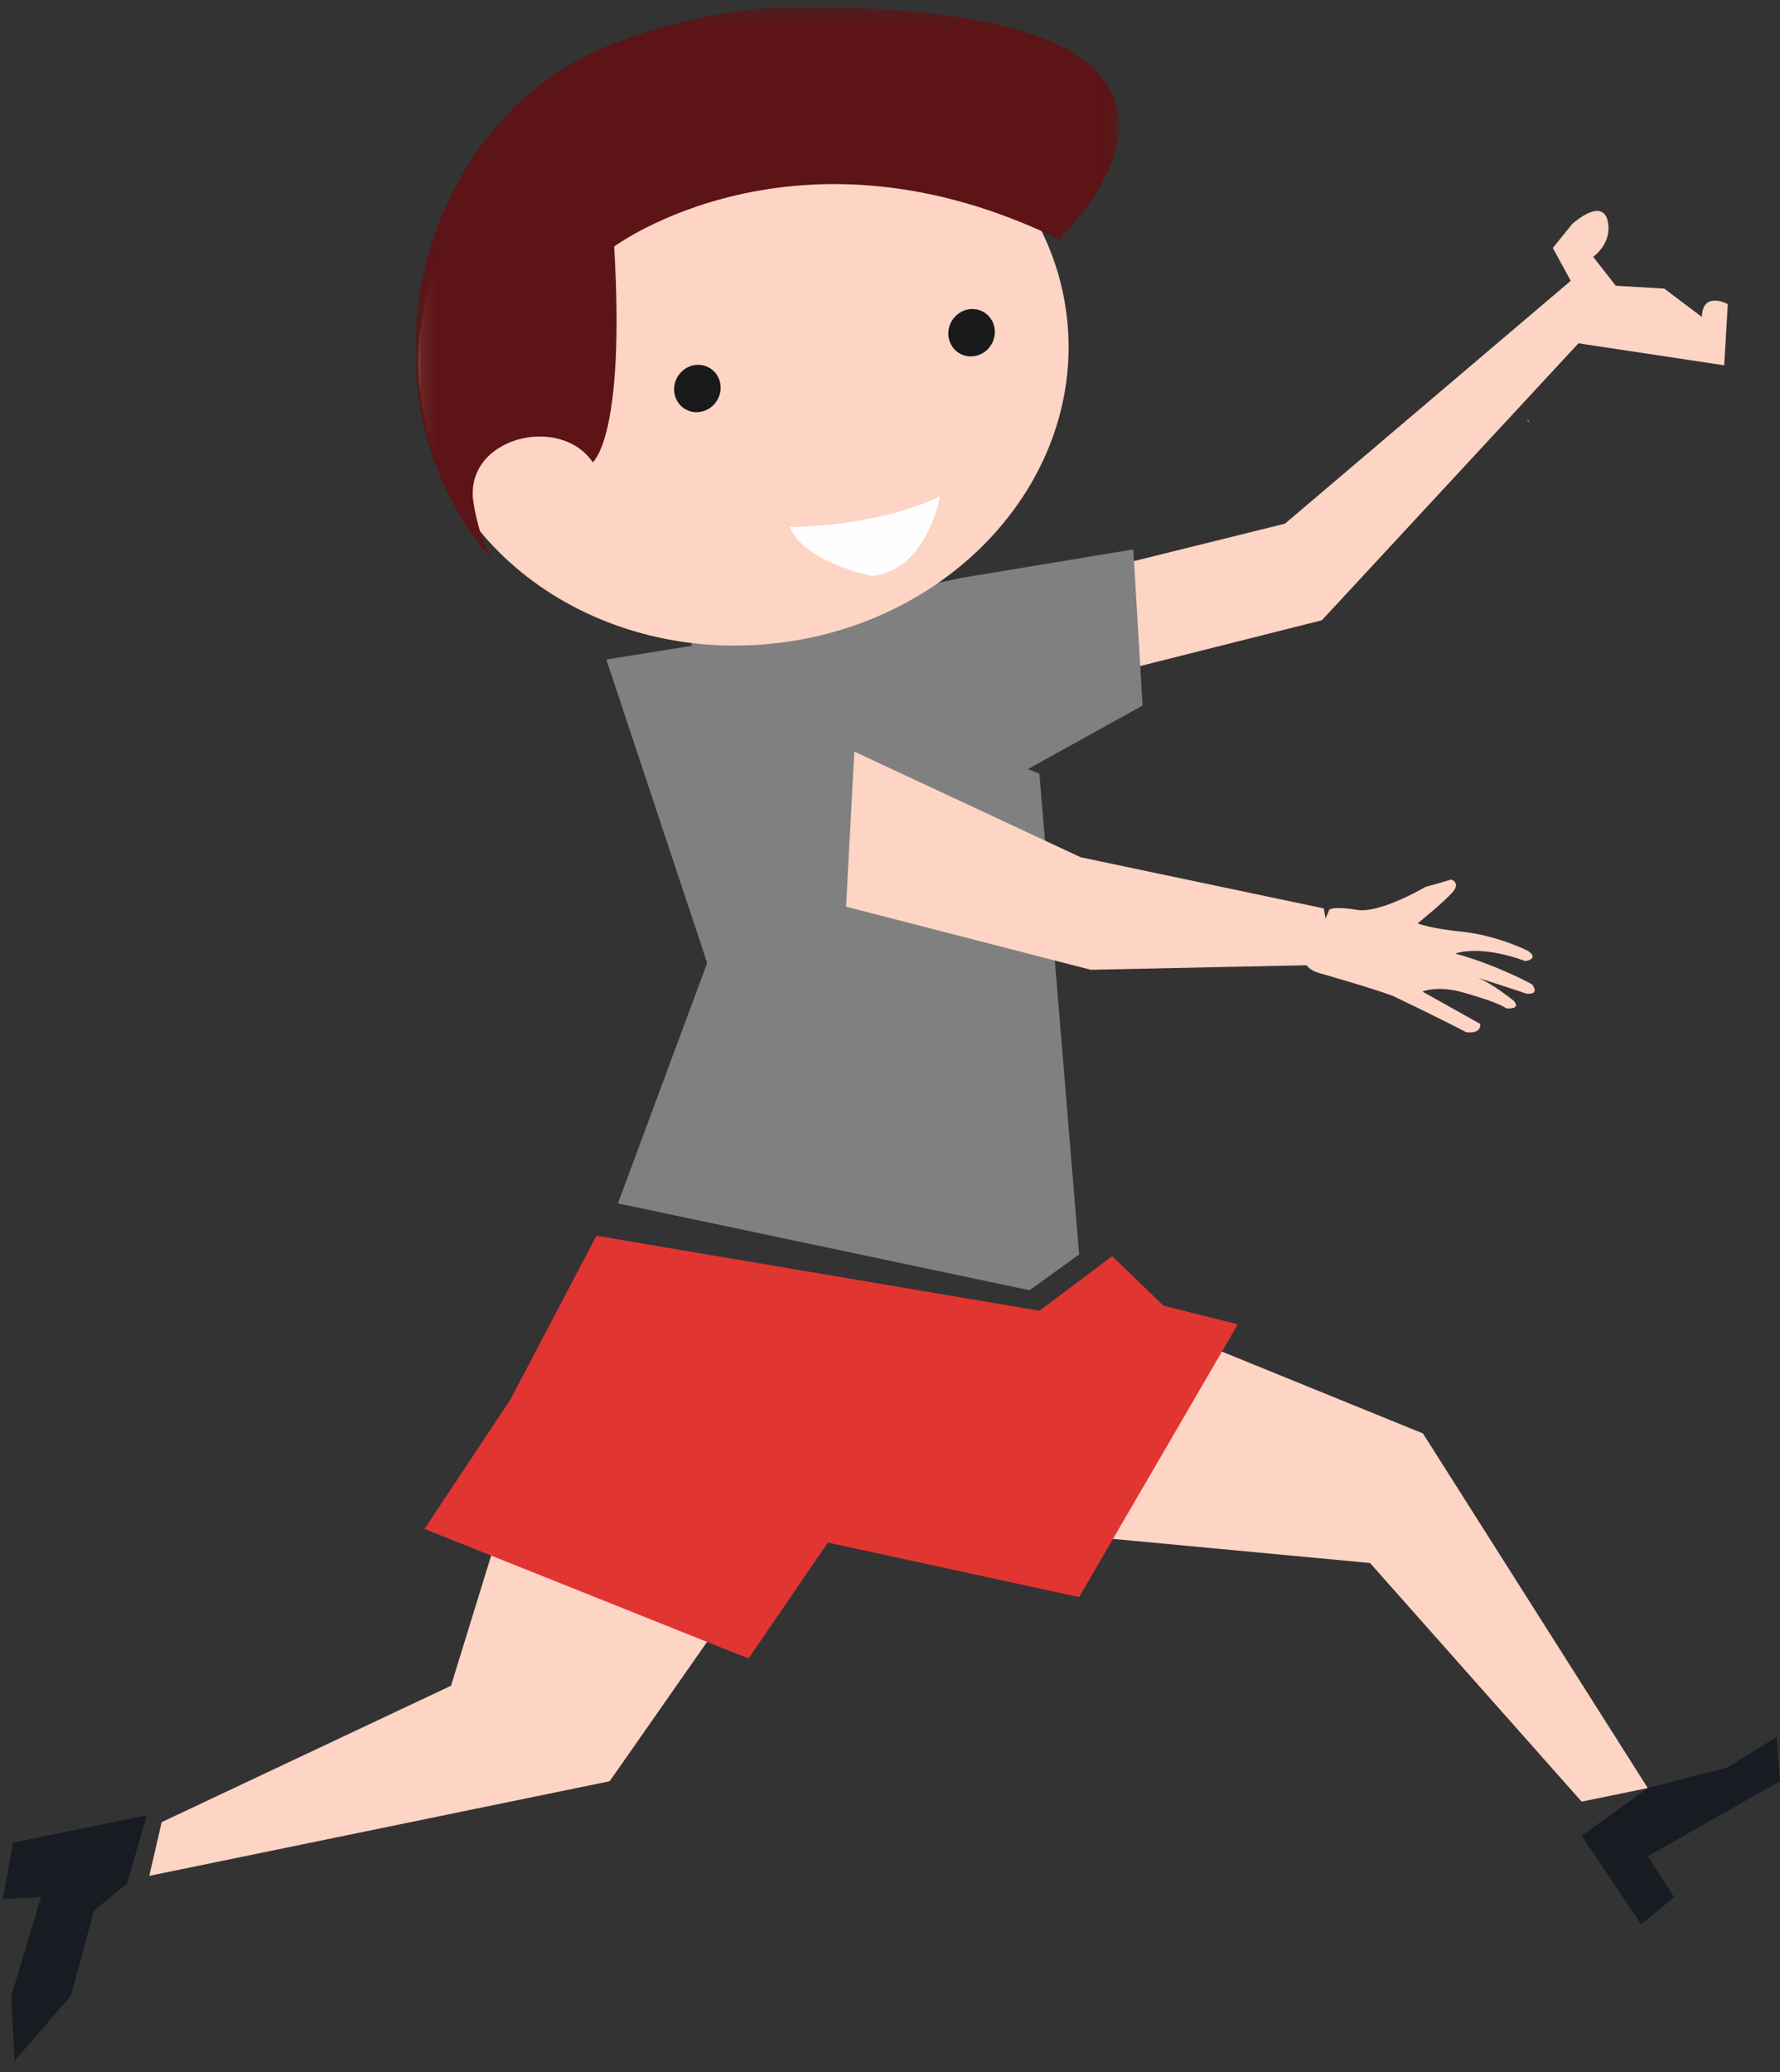 <svg xmlns="http://www.w3.org/2000/svg" xmlns:xlink="http://www.w3.org/1999/xlink" width="116" height="135" viewBox="0 0 116 135">
    <rect x="0" y="0" width="116" height="135" fill="#333333" stroke="none"/>
    <defs>
        <path id="a" d="M.028.214h45.881V36.55H.028V.214z"/>
    </defs>
    <g fill="none" fill-rule="evenodd">
        <path fill="#B1CDE3" d="M99.647 27.423l-.01.064-.158-.128z"/>
        <path fill="#FED4C4" d="M72.426 43.862l13.718-3.456 16.722-18.042 9.498 1.435.234-3.992s-1.65-.876-1.69.84l-2.452-1.848-3.158-.184-1.474-1.884s1.2-.825.97-2.188c0 0-.088-1.826-2.322.031l-1.278 1.58 1.17 2.138-18.626 15.822-13.618 3.373-1.892.362 4.198 6.013zM76.357 86.717l16.374 6.662 14.652 23.1-4.31.886-13.79-15.545-33.178-3.11zM53.089 96.936l-13.358 19.1L9.729 122.2l.808-3.499 18.854-8.886 6.032-19.543z"/>
        <path fill="#E13532" d="M72.478 81.83l3.336 3.221 4.852 1.22-10.34 17.769-16.376-3.552-5.17 7.552-21.114-8.441 5.602-8.44 5.6-10.66 28.872 4.888z"/>
        <path fill="#171C22" d="M107.382 116.478l5.17-1.332 3.232-1.998.216 2.885-8.618 4.886 1.724 2.666-2.154 1.779-3.878-5.777zM9.57 118.256l-1.295 4.443-2.154 1.773-1.508 5.556-3.662 4.22-.216-4.22 1.938-6.443-2.478.114.646-3.666z"/>
        <path fill="#808081" d="M70.323 81.72l-2.586-31.314-21.328-8.552-6.894 1.111 6.57 19.766-5.816 15.66 26.822 5.66z"/>
        <path fill="#808081" d="M45.44 45.074L44.9 40.52l7.002-.445 6.462 4.666-3.232 14.323z"/>
        <path fill="#808081" d="M51.58 40.076l10.996-2.418 11.28-1.868.604 10.173-8.014 4.44-9.696-.663z"/>
        <path fill="#FED4C4" d="M55.674 48.961l-.538 10.103 15.944 4.111 15.836-.334-.646-3.664-15.838-3.331z"/>
        <path fill="#F9B195" d="M57.074 37.413l-4.848-4.998-3.878-.666.97 8.327 3.878.334z"/>
        <path fill="#FED4C4" d="M69.57 21.075c.938 10.414-7.758 19.756-19.42 20.872-11.662 1.115-21.876-6.42-22.812-16.835C26.402 14.7 35.096 5.357 46.756 4.243c11.664-1.115 21.878 6.42 22.814 16.832"/>
        <path fill="#FEFEFE" d="M51.47 34.334s5.662.018 9.792-2.006c0 0-.84 4.86-4.46 5.195 0 0-4.488-.944-5.332-3.19"/>
        <g transform="matrix(-1 0 0 1 72.955 .235)">
            <mask id="b" fill="#fff">
                <use xlink:href="#a"/>
            </mask>
            <path fill="#5C1416" d="M40.575 36.55c.854-.924 1.354-2.889 1.532-4.093.618-4.171-5.626-5.746-7.778-2.58 0 0-2.14-1.579-1.398-14.054 0 0-11.892-8.83-28.996-.466 0 0-16.232-15.373 17.47-15.142 3.75.03 7.98 1.031 11.436 2.334 13.132 4.936 17.56 23.343 7.734 34" mask="url(#b)"/>
        </g>
        <path fill="#191A1A" d="M46.706 24.406c.464.693.282 1.657-.414 2.154-.696.497-1.638.345-2.104-.348-.466-.689-.282-1.656.414-2.155.694-.497 1.638-.34 2.104.349M64.576 20.772c.466.694.28 1.655-.414 2.156-.694.493-1.636.34-2.104-.35-.466-.691-.282-1.658.416-2.155.694-.499 1.636-.342 2.102.349"/>
        <path fill="#FED4C4" d="M85.095 61.974s-.506 1.027.884 1.417c0 0 3.41.967 4.8 1.49 0 0 2.778 1.318 4.768 2.36 0 0 .972.168.922-.537l-3.77-2.11s.922-.4 2.496.017c0 0 2.386.64 2.962 1.075 0 0 .998.115.502-.483 0 0-1.412-1.148-2.356-1.507 0 0 2.624.83 3.122 1.023 0 0 .97.169.424-.594 0 0-2.28-1.258-5.008-2.008 0 0 1.554-.613 4.57.492 0 0 .92-.132.188-.651 0 0-2.096-1.097-4.696-1.303 0 0-1.628-.173-2.52-.503 0 0 1.848-1.478 2.378-2.15 0 0 .37-.487-.18-.708 0 0-1.158.347-1.684.479 0 0-2.796 1.663-4.37 1.515 0 0-1.444-.276-1.892-.04 0 0-.774 1.974-1.54 2.726"/>
    </g>
</svg>
